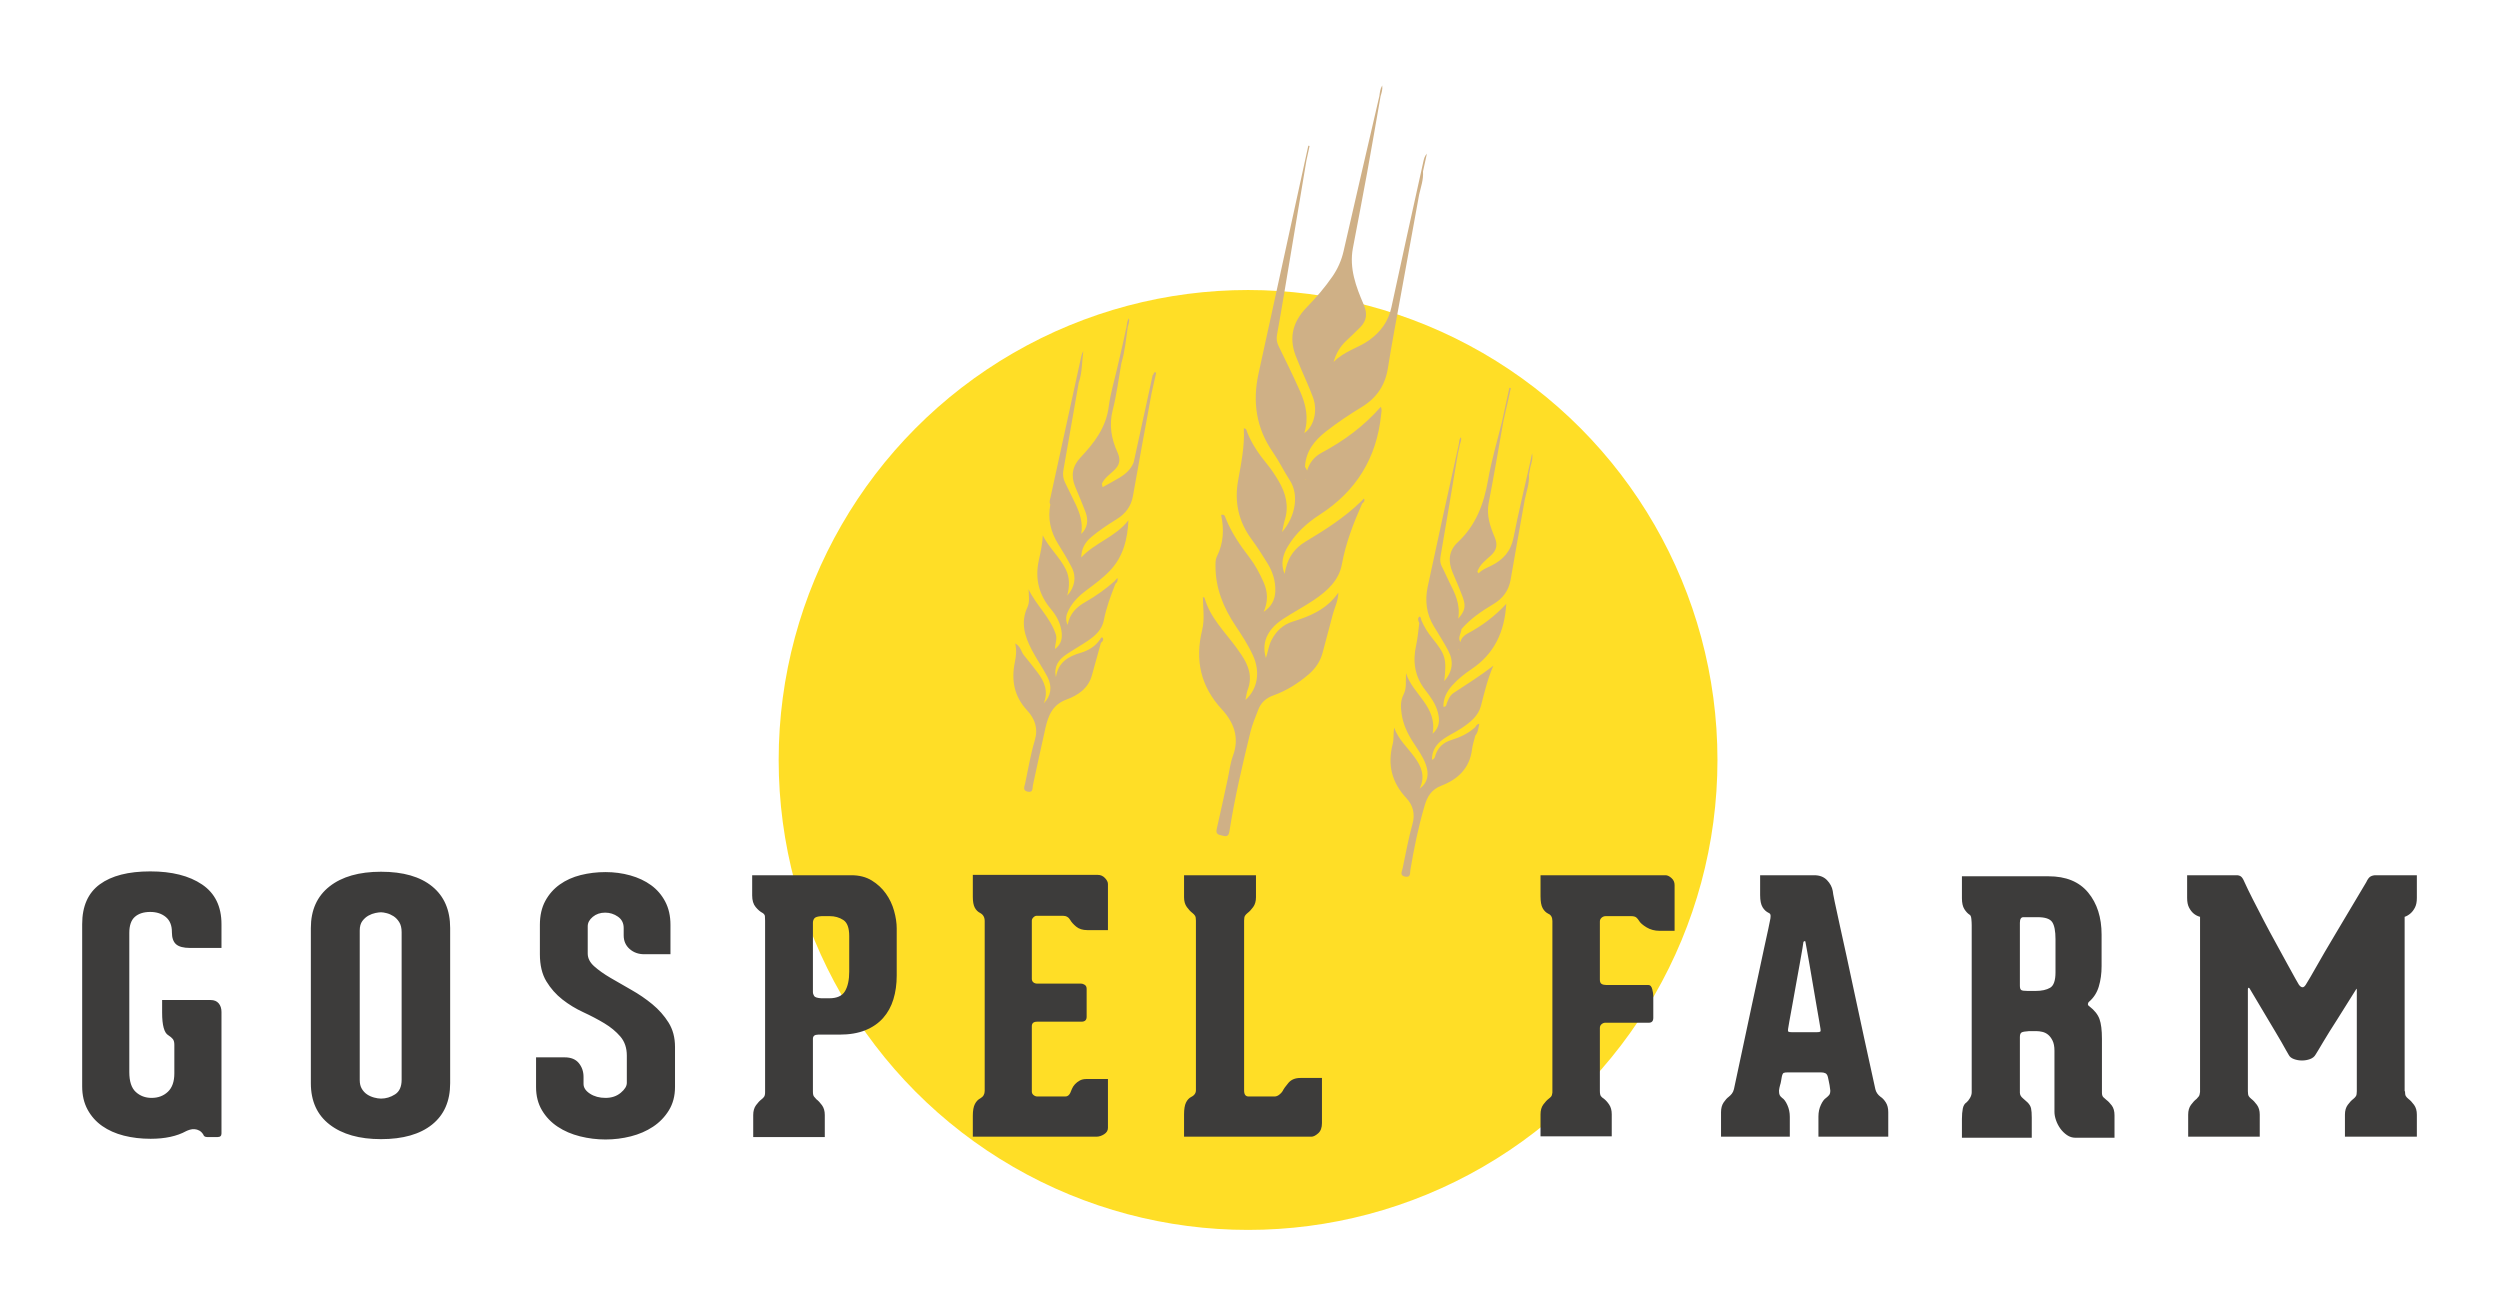 <?xml version="1.0" encoding="UTF-8"?>
<svg width="311px" height="163px" viewBox="0 0 311 163" version="1.1" xmlns="http://www.w3.org/2000/svg" xmlns:xlink="http://www.w3.org/1999/xlink">
    <!-- Generator: Sketch 45.1 (43504) - http://www.bohemiancoding.com/sketch -->
    <title>logo_color</title>
    <desc>Created with Sketch.</desc>
    <defs></defs>
    <g id="Page-1" stroke="none" stroke-width="1" fill="none" fill-rule="evenodd">
        <g id="logo_color">
            <g id="logo-copy" transform="translate(10, 10)">
                <ellipse id="Oval" fill="#FFDE26" cx="145.259" cy="84.539" rx="58.393" ry="58.461"></ellipse>
                <g id="Mills" transform="translate(148.261, 50.637) rotate(-2) translate(-148.261, -50.637) translate(115.261, 1.137)" fill="#CFB086">
                    <path d="M55.491,80.255 C56.578,79.582 57.638,78.817 58.009,77.553 C58.498,75.888 58.955,74.222 59.722,72.624 C58.081,73.802 56.368,74.804 54.67,75.831 C54.231,76.097 53.982,76.568 53.785,77.053 C53.707,77.246 53.715,77.56 53.333,77.505 C53.356,76.447 53.829,75.616 54.533,74.883 C55.27,74.117 56.119,73.497 57.011,72.941 C59.902,71.143 61.269,68.453 61.597,64.988 C60.085,66.511 58.452,67.637 56.644,68.513 C56.215,68.722 55.859,69.051 55.72,69.55 C55.382,68.959 55.87,68.472 55.92,67.93 L55.92,67.93 L55.92,67.93 C57.09,66.667 58.524,65.775 60.007,64.957 C61.197,64.3 61.965,63.354 62.249,61.978 C62.927,58.673 63.652,55.379 64.357,52.079 C64.609,51.073 65.013,50.098 64.977,49.031 L64.977,49.028 C65.051,48.706 65.125,48.383 65.199,48.059 C65.369,47.518 65.558,46.982 65.46,46.389 C65.321,46.934 65.183,47.477 65.044,48.022 C64.285,50.936 63.468,53.835 62.792,56.768 C62.397,58.481 61.379,59.516 59.877,60.188 C59.321,60.437 58.735,60.624 58.292,61.077 C58.242,61.004 58.19,60.932 58.14,60.86 L58.14,60.86 L58.14,60.86 C58.472,59.978 59.226,59.482 59.892,58.912 C60.632,58.281 60.81,57.611 60.444,56.652 C59.927,55.289 59.495,53.9 59.848,52.366 C60.615,49.037 61.298,45.688 62.016,42.345 C62.101,42.015 62.187,41.684 62.272,41.354 C62.361,41.023 62.449,40.691 62.536,40.36 L62.536,40.36 C62.64,39.964 62.745,39.567 62.849,39.169 C62.933,38.842 63.015,38.512 63.099,38.185 C63.041,38.17 62.982,38.158 62.921,38.143 C62.839,38.468 62.756,38.793 62.673,39.117 L62.673,39.117 L62.673,39.117 C62.571,39.514 62.469,39.91 62.366,40.308 L62.366,40.308 C62.282,40.64 62.198,40.972 62.114,41.304 L62.114,41.304 L62.114,41.304 C62.03,41.636 61.944,41.968 61.86,42.299 C61.184,44.703 60.378,47.08 59.867,49.519 C59.246,52.488 58.148,55.111 55.826,57.127 C54.649,58.15 54.526,59.45 55.064,60.865 C55.454,61.887 55.862,62.903 56.204,63.942 C56.585,65.101 56.438,65.699 55.556,66.62 C55.915,64.859 55.269,63.465 54.622,62.069 C54.321,61.417 54.073,60.74 53.76,60.096 C53.554,59.672 53.533,59.276 53.628,58.813 C54.507,54.593 55.362,50.366 56.225,46.143 C56.327,45.746 56.429,45.35 56.53,44.954 C56.623,44.676 56.771,44.409 56.677,44.084 C56.441,44.322 56.442,44.629 56.39,44.917 L56.39,44.917 L56.39,44.917 C56.289,45.313 56.188,45.71 56.087,46.106 L56.087,46.106 L56.087,46.106 C54.688,51.57 53.267,57.026 51.907,62.499 C51.483,64.2 51.605,65.892 52.496,67.467 C53.066,68.476 53.649,69.479 54.162,70.518 C54.855,71.917 54.625,73.186 53.554,74.326 C53.954,71.573 53.84,71.031 52.215,68.892 C51.692,68.204 51.284,67.471 50.972,66.672 C50.951,66.475 50.879,66.125 50.726,66.22 C50.47,66.379 50.581,66.731 50.697,67.004 L50.697,67.004 C50.54,67.914 50.446,68.839 50.215,69.729 C49.683,71.773 49.902,73.64 51.168,75.38 C51.786,76.229 52.385,77.123 52.62,78.183 C52.836,79.152 52.79,80.063 51.873,80.815 C52.611,77.462 49.553,75.822 48.83,73.166 C48.734,74.09 48.882,75.014 48.434,75.813 C48.001,76.588 48.021,77.385 48.106,78.201 C48.241,79.484 48.733,80.641 49.385,81.741 C49.94,82.68 50.572,83.58 50.903,84.639 C51.297,85.9 51.035,86.909 50.03,87.586 C50.811,86.061 50.337,84.849 49.526,83.648 C48.697,82.421 47.593,81.375 47.115,79.892 C46.978,80.603 47.051,81.308 46.864,81.937 C46.111,84.49 46.587,86.698 48.332,88.709 C49.11,89.604 49.381,90.691 48.978,91.96 C48.409,93.751 48.011,95.597 47.561,97.425 C47.467,97.805 47.114,98.311 47.861,98.47 C48.551,98.616 48.444,98.027 48.513,97.69 C49.054,95.004 49.697,92.349 50.561,89.746 C50.942,88.592 51.486,87.742 52.754,87.307 C54.805,86.6 56.341,85.276 56.708,82.923 C56.798,82.352 57.014,81.802 57.171,81.241 C57.544,80.832 57.579,80.315 57.729,79.777 C57.408,79.826 57.319,80.002 57.22,80.167 L57.22,80.167 C56.326,80.938 55.276,81.387 54.151,81.687 C53.211,81.937 52.529,82.489 52.161,83.421 C52.069,83.655 52.053,83.967 51.676,84.048 C51.716,83.079 52.113,82.358 52.852,81.775 C53.663,81.136 54.628,80.79 55.491,80.255 M55.445,70.528 C55.428,70.517 55.412,70.501 55.4,70.471 C55.405,70.433 55.407,70.393 55.412,70.354 C55.421,70.412 55.433,70.47 55.445,70.528 M55.51,70.535 C55.604,70.511 55.534,70.564 55.468,70.541 C55.468,70.535 55.469,70.531 55.47,70.527 C55.48,70.537 55.491,70.541 55.51,70.535" id="Fill-1"></path>
                    <path d="M12.947,60.515 L12.947,60.515 C11.807,61.437 10.589,62.247 9.297,62.922 C8.16,63.515 7.281,64.284 6.968,65.704 C6.653,64.948 6.867,64.386 7.171,63.841 C7.733,62.834 8.563,62.089 9.496,61.447 C10.53,60.735 11.566,60.025 12.469,59.14 C14.195,57.447 14.793,55.292 14.984,52.952 C13.34,54.969 10.728,55.583 8.957,57.376 C9.004,56.323 9.472,55.525 10.295,54.879 C11.315,54.079 12.416,53.413 13.533,52.77 C14.641,52.135 15.382,51.251 15.658,49.931 C16.543,45.713 17.486,41.508 18.406,37.299 L18.406,37.299 C18.49,36.973 18.574,36.648 18.658,36.323 L18.658,36.323 L18.658,36.323 C18.799,35.793 18.937,35.264 19.078,34.735 C18.716,34.499 18.806,34.979 18.625,35.028 C17.713,38.609 16.802,42.191 15.891,45.773 L15.891,45.773 L15.891,45.773 C15.506,46.663 14.795,47.223 13.982,47.667 C13.303,48.038 12.608,48.377 11.92,48.73 C11.893,48.588 11.868,48.446 11.841,48.304 L11.841,48.304 L11.841,48.304 C12.184,47.602 12.836,47.199 13.391,46.711 C14.118,46.074 14.325,45.445 13.919,44.469 C13.216,42.778 12.965,41.038 13.512,39.177 C14.069,37.282 14.378,35.311 14.796,33.374 C15.285,31.938 15.472,30.435 15.733,28.949 C15.835,28.6 15.996,28.262 15.923,27.855 C15.667,28.178 15.653,28.553 15.584,28.911 L15.584,28.911 C15.396,29.647 15.207,30.384 15.019,31.122 L15.019,31.122 C14.771,32.045 14.519,32.968 14.275,33.893 C13.847,35.511 13.299,37.11 13.027,38.755 C12.598,41.355 11.056,43.201 9.305,44.937 C8.233,45.998 7.998,47.19 8.52,48.581 C8.915,49.636 9.329,50.683 9.685,51.75 C10.056,52.86 9.827,53.774 9.055,54.454 C9.339,53.088 8.983,51.855 8.453,50.652 C8.069,49.778 7.687,48.902 7.288,48.035 C7.049,47.518 6.996,47.006 7.117,46.443 C7.889,42.835 8.643,39.225 9.405,35.615 C9.904,34.366 9.878,33.02 10.112,31.718 C9.984,31.922 9.895,32.136 9.838,32.358 C8.355,38.16 6.874,43.962 5.397,49.766 C5.322,50.057 5.182,50.352 5.34,50.663 L5.34,50.663 C4.942,52.419 5.252,54.051 6.142,55.599 C6.705,56.575 7.258,57.559 7.735,58.579 C8.296,59.778 8.031,61.053 7.049,62.057 C7.394,60.887 7.453,59.819 6.974,58.766 C6.267,57.214 4.99,56.039 4.262,54.459 C4.201,55.572 3.906,56.589 3.654,57.608 C3.096,59.866 3.54,61.856 4.97,63.677 C5.603,64.48 6.072,65.411 6.183,66.465 C6.271,67.305 6.134,68.069 5.296,68.645 C5.315,67.969 5.633,67.444 5.464,66.848 C4.846,64.677 3.151,63.139 2.266,61.099 C2.272,61.887 2.377,62.687 2.05,63.33 C1.101,65.201 1.59,66.933 2.398,68.638 C2.953,69.809 3.672,70.899 4.229,72.068 C4.819,73.307 4.606,74.456 3.653,75.366 C4.335,73.865 3.824,72.603 2.974,71.415 C2.458,70.694 1.941,69.975 1.4,69.274 C1.066,68.839 1.063,68.182 0.372,67.774 C0.54,68.659 0.423,69.386 0.247,70.105 C-0.294,72.338 0.012,74.354 1.56,76.149 C2.483,77.222 2.891,78.431 2.38,79.938 C1.799,81.65 1.445,83.441 1.009,85.202 C0.909,85.599 0.604,86.109 1.309,86.271 C1.982,86.422 1.871,85.825 1.959,85.483 C2.57,83.131 3.137,80.767 3.765,78.421 C4.178,76.879 4.743,75.552 6.528,74.967 C7.903,74.516 9.262,73.71 9.766,72.089 C10.183,70.751 10.61,69.417 11.032,68.08 C11.263,67.921 11.425,67.681 11.259,67.442 C11.175,67.319 10.993,67.512 10.924,67.669 L10.924,67.669 L10.924,67.669 C10.309,68.504 9.434,68.983 8.485,69.223 C6.897,69.623 5.629,70.312 5.291,72.14 C5.049,70.82 5.685,69.995 6.655,69.384 C7.571,68.808 8.54,68.316 9.455,67.738 C10.387,67.151 11.234,66.415 11.491,65.292 C11.849,63.715 12.466,62.247 13.101,60.779 C13.32,60.638 13.421,60.441 13.37,60.079 C13.205,60.251 13.076,60.383 12.947,60.515" id="Fill-4"></path>
                    <path d="M43.956,51.651 L43.956,51.651 L43.956,51.651 C41.824,53.589 39.357,55.021 36.864,56.406 C35.57,57.127 34.747,58.182 34.345,59.599 C34.279,59.831 34.224,60.066 34.164,60.299 C33.688,59.013 34.035,57.903 34.704,56.876 C35.748,55.268 37.181,54.055 38.792,53.094 C43.414,50.339 46.115,46.312 46.857,40.935 C46.899,40.623 47.015,40.312 46.848,39.953 C44.647,42.299 42.104,44.021 39.316,45.392 C38.384,45.851 37.753,46.566 37.414,47.552 C37.332,47.391 37.25,47.227 37.168,47.066 L37.168,47.066 C37.342,45.13 38.461,43.843 39.951,42.758 C41.411,41.698 42.939,40.762 44.503,39.879 C46.348,38.839 47.49,37.31 47.904,35.17 C48.487,32.152 49.176,29.153 49.827,26.149 C50.727,22.009 51.637,17.871 52.541,13.731 L52.541,13.731 L52.541,13.731 C52.79,12.792 53.161,11.878 53.119,10.878 L53.119,10.876 C53.307,10.141 53.495,9.406 53.683,8.671 C53.378,8.976 53.286,9.338 53.193,9.698 C51.661,15.664 50.104,21.626 48.609,27.602 C48.166,29.379 47.158,30.636 45.688,31.62 C44.31,32.541 42.616,32.822 41.174,34.171 C41.576,32.993 42.089,32.267 42.77,31.654 C43.401,31.085 44.052,30.537 44.663,29.948 C45.489,29.153 45.608,28.288 45.169,27.162 C44.287,24.904 43.512,22.588 44.075,20.085 C44.774,16.98 45.493,13.88 46.171,10.771 C46.858,7.631 47.507,4.48 48.172,1.335 C48.311,0.917 48.469,0.502 48.427,-0 C48.149,0.42 48.103,0.864 48.026,1.298 L48.026,1.298 C46.314,7.675 44.59,14.048 42.902,20.43 C42.598,21.579 42.1,22.6 41.402,23.539 C40.404,24.883 39.271,26.113 38.07,27.261 C36.145,29.104 35.653,31.204 36.654,33.677 C36.807,34.056 36.934,34.448 37.08,34.831 C37.541,36.045 38.054,37.241 38.46,38.473 C39.019,40.181 38.457,42.097 37.223,42.89 C37.878,41.088 37.555,39.351 36.887,37.677 C36.114,35.742 35.249,33.845 34.404,31.94 C34.199,31.481 34.153,31.041 34.26,30.548 C34.625,28.878 34.97,27.203 35.312,25.527 C36.432,20.032 37.548,14.536 38.666,9.041 C38.821,8.431 38.977,7.821 39.132,7.21 C39.079,7.196 39.026,7.182 38.973,7.169 C38.816,7.782 38.659,8.397 38.502,9.01 L38.502,9.01 L38.502,9.01 C36.267,17.767 34.032,26.525 31.796,35.281 C30.906,38.768 31.262,42.052 33.239,45.123 C33.976,46.267 34.523,47.534 35.227,48.703 C36.334,50.544 35.765,53.223 34.038,55.091 C34.184,54.522 34.267,54.058 34.421,53.619 C35.019,51.906 34.673,50.304 33.853,48.777 C33.434,47.998 32.966,47.234 32.43,46.533 C31.491,45.306 30.672,44.02 30.142,42.556 C30.071,42.357 30.096,42.06 29.727,42.028 C29.772,44.239 29.249,46.362 28.792,48.489 C28.22,51.151 28.663,53.572 30.187,55.819 C30.875,56.835 31.513,57.889 32.113,58.961 C32.706,60.019 33.019,61.175 32.938,62.406 C32.866,63.505 32.361,64.346 31.397,64.928 C32.011,63.686 32.015,62.467 31.509,61.223 C31.056,60.11 30.539,59.035 29.838,58.06 C28.74,56.531 27.744,54.947 27.096,53.161 C27.012,52.928 26.982,52.589 26.534,52.694 C26.845,54.488 26.716,56.218 25.824,57.844 C25.63,58.199 25.625,58.629 25.61,59.047 C25.513,61.789 26.412,64.219 27.818,66.505 C28.569,67.725 29.318,68.95 29.873,70.281 C30.734,72.342 30.351,74.482 28.749,75.803 C28.882,75.281 28.934,74.883 29.084,74.529 C29.755,72.929 29.286,71.517 28.436,70.158 C28.237,69.84 28.034,69.525 27.822,69.214 C26.445,67.197 24.703,65.404 24.104,62.916 C24.097,62.883 24.003,62.872 23.905,62.834 C23.88,64.212 24.045,65.595 23.674,66.918 C22.632,70.625 23.227,73.907 25.778,76.872 C27.184,78.507 27.884,80.427 26.967,82.666 C26.581,83.605 26.437,84.647 26.182,85.642 C25.666,87.666 25.168,89.694 24.623,91.71 C24.417,92.474 24.95,92.455 25.386,92.596 C25.899,92.758 26.092,92.58 26.196,92.041 C26.991,87.901 28.105,83.84 29.239,79.787 C29.496,78.871 29.919,78.003 30.281,77.119 C30.654,76.208 31.314,75.658 32.258,75.356 C33.917,74.824 35.415,73.953 36.773,72.853 C37.607,72.177 38.227,71.33 38.546,70.283 C39.036,68.68 39.525,67.078 40.006,65.472 C40.243,64.68 40.698,63.952 40.771,62.862 C39.215,64.944 37.117,65.673 34.949,66.274 C33.738,66.608 32.886,67.365 32.262,68.459 C31.869,69.149 31.763,69.925 31.477,70.679 C30.891,68.426 32.152,66.891 33.773,65.905 C35.077,65.111 36.462,64.451 37.753,63.64 C39.388,62.611 40.89,61.359 41.329,59.361 C41.907,56.724 42.947,54.292 44.115,51.895 C44.335,51.742 44.496,51.566 44.357,51.27 C44.224,51.397 44.09,51.524 43.956,51.651 M37.16,48.638 C37.251,48.6 37.177,48.681 37.128,48.675 C37.136,48.644 37.143,48.612 37.152,48.581 C37.154,48.6 37.157,48.618 37.16,48.638" id="Fill-7"></path>
                </g>
                <path d="M17.552,131.013 C17.552,131.303 17.392,131.448 17.074,131.448 L15.771,131.448 C15.51,131.448 15.351,131.347 15.293,131.144 C15.148,130.912 14.982,130.745 14.794,130.644 C14.605,130.542 14.41,130.484 14.207,130.47 C14.005,130.455 13.809,130.477 13.621,130.535 C13.433,130.593 13.281,130.651 13.165,130.709 C12.007,131.347 10.53,131.665 8.735,131.665 C7.548,131.665 6.44,131.535 5.412,131.274 C4.384,131.013 3.487,130.615 2.719,130.078 C1.952,129.542 1.344,128.861 0.895,128.035 C0.446,127.208 0.222,126.245 0.222,125.143 L0.222,104.967 C0.222,102.735 0.953,101.082 2.415,100.01 C3.878,98.937 5.97,98.401 8.691,98.401 C11.384,98.401 13.534,98.944 15.141,100.031 C16.748,101.118 17.552,102.764 17.552,104.967 L17.552,107.924 L13.643,107.924 C12.832,107.924 12.253,107.771 11.905,107.467 C11.558,107.163 11.384,106.663 11.384,105.967 L11.384,105.923 C11.384,105.112 11.131,104.496 10.624,104.075 C10.117,103.655 9.473,103.445 8.691,103.445 C7.881,103.445 7.244,103.648 6.78,104.054 C6.317,104.459 6.085,105.126 6.085,106.054 L6.085,123.36 C6.085,124.52 6.353,125.346 6.889,125.839 C7.425,126.331 8.083,126.578 8.865,126.578 C9.676,126.578 10.349,126.324 10.885,125.817 C11.42,125.31 11.688,124.549 11.688,123.534 L11.688,119.968 C11.688,119.65 11.623,119.41 11.493,119.251 C11.363,119.092 11.182,118.939 10.95,118.794 C10.429,118.504 10.168,117.562 10.168,115.968 L10.168,114.403 L16.205,114.403 C16.64,114.403 16.973,114.54 17.204,114.816 C17.436,115.091 17.552,115.446 17.552,115.881 L17.552,131.013 Z M37.4,131.709 C34.708,131.709 32.579,131.107 31.016,129.904 C29.452,128.701 28.67,126.984 28.67,124.752 L28.67,105.445 C28.67,103.213 29.445,101.488 30.994,100.271 C32.543,99.053 34.679,98.444 37.4,98.444 C40.151,98.444 42.272,99.053 43.763,100.271 C45.255,101.488 46,103.213 46,105.445 L46,124.752 C46,126.984 45.247,128.701 43.742,129.904 C42.236,131.107 40.122,131.709 37.4,131.709 Z M39.963,105.967 C39.963,105.445 39.862,105.025 39.659,104.706 C39.456,104.387 39.217,104.141 38.942,103.967 C38.667,103.793 38.385,103.669 38.095,103.597 C37.806,103.525 37.574,103.488 37.4,103.488 C37.227,103.488 36.995,103.517 36.706,103.575 C36.416,103.633 36.126,103.742 35.837,103.901 C35.547,104.061 35.294,104.286 35.077,104.575 C34.86,104.865 34.751,105.257 34.751,105.749 L34.751,124.36 C34.751,124.795 34.838,125.157 35.012,125.447 C35.185,125.737 35.403,125.969 35.663,126.143 C35.924,126.317 36.213,126.447 36.532,126.534 C36.85,126.621 37.14,126.665 37.4,126.665 C38.009,126.665 38.588,126.491 39.138,126.143 C39.688,125.795 39.963,125.186 39.963,124.317 L39.963,105.967 Z M63.113,108.619 C63.113,109.199 63.381,109.728 63.916,110.206 C64.452,110.685 65.125,111.163 65.936,111.641 C66.747,112.12 67.615,112.62 68.542,113.142 C69.468,113.663 70.337,114.258 71.148,114.924 C71.959,115.591 72.632,116.352 73.167,117.207 C73.703,118.062 73.971,119.07 73.971,120.229 L73.971,125.23 C73.971,126.331 73.718,127.295 73.211,128.122 C72.704,128.948 72.045,129.629 71.235,130.165 C70.424,130.702 69.505,131.1 68.477,131.361 C67.449,131.622 66.399,131.752 65.328,131.752 C64.256,131.752 63.2,131.622 62.157,131.361 C61.115,131.1 60.188,130.702 59.378,130.165 C58.567,129.629 57.915,128.948 57.423,128.122 C56.931,127.295 56.685,126.331 56.685,125.23 L56.685,121.534 L60.246,121.534 C61.028,121.534 61.614,121.773 62.005,122.251 C62.396,122.73 62.592,123.302 62.592,123.969 L62.592,124.839 C62.592,125.302 62.859,125.708 63.395,126.056 C63.931,126.404 64.575,126.578 65.328,126.578 C66.081,126.578 66.71,126.368 67.217,125.947 C67.724,125.527 67.977,125.114 67.977,124.708 L67.977,121.316 C67.977,120.36 67.709,119.57 67.174,118.947 C66.638,118.323 65.972,117.773 65.176,117.294 C64.38,116.816 63.511,116.359 62.57,115.924 C61.629,115.49 60.76,114.961 59.964,114.337 C59.168,113.714 58.502,112.96 57.966,112.076 C57.43,111.192 57.162,110.069 57.162,108.706 L57.162,105.054 C57.162,103.894 57.387,102.901 57.836,102.075 C58.284,101.249 58.885,100.568 59.638,100.031 C60.391,99.495 61.26,99.104 62.244,98.857 C63.229,98.611 64.256,98.488 65.328,98.488 C66.399,98.488 67.427,98.625 68.412,98.901 C69.396,99.176 70.257,99.582 70.996,100.118 C71.734,100.655 72.32,101.336 72.755,102.162 C73.189,102.988 73.406,103.952 73.406,105.054 L73.406,108.706 L70.149,108.706 C69.425,108.706 68.817,108.489 68.325,108.054 C67.832,107.619 67.586,107.054 67.586,106.358 L67.586,105.445 C67.586,104.836 67.347,104.365 66.87,104.032 C66.392,103.698 65.863,103.532 65.284,103.532 C64.676,103.532 64.162,103.706 63.743,104.054 C63.323,104.401 63.113,104.793 63.113,105.228 L63.113,108.619 Z M95.905,98.879 C96.889,98.879 97.736,99.097 98.445,99.531 C99.155,99.966 99.741,100.51 100.204,101.162 C100.668,101.814 101.008,102.532 101.225,103.314 C101.442,104.097 101.551,104.822 101.551,105.489 L101.551,111.359 C101.551,112.431 101.413,113.417 101.138,114.316 C100.863,115.214 100.436,115.99 99.857,116.642 C99.278,117.294 98.539,117.802 97.642,118.164 C96.744,118.526 95.673,118.707 94.428,118.707 L91.778,118.707 C91.344,118.707 91.127,118.881 91.127,119.229 L91.127,125.795 C91.127,126.085 91.17,126.288 91.257,126.404 C91.344,126.52 91.445,126.636 91.561,126.752 C91.793,126.926 92.025,127.172 92.256,127.491 C92.488,127.81 92.604,128.216 92.604,128.709 L92.604,131.448 L83.7,131.448 L83.7,128.709 C83.7,128.216 83.816,127.81 84.047,127.491 C84.279,127.172 84.511,126.926 84.742,126.752 C84.858,126.665 84.959,126.563 85.046,126.447 C85.133,126.331 85.177,126.143 85.177,125.882 L85.177,104.532 C85.177,104.3 85.169,104.112 85.155,103.967 C85.14,103.822 85.046,103.691 84.873,103.575 C84.583,103.43 84.293,103.184 84.004,102.836 C83.714,102.488 83.57,102.01 83.57,101.401 L83.57,98.879 L95.905,98.879 Z M95.644,106.445 C95.644,105.431 95.398,104.764 94.906,104.445 C94.413,104.126 93.849,103.967 93.212,103.967 L92.213,103.967 C91.72,103.996 91.416,104.09 91.301,104.249 C91.185,104.409 91.127,104.59 91.127,104.793 L91.127,113.402 C91.127,113.576 91.178,113.743 91.279,113.903 C91.38,114.062 91.677,114.156 92.169,114.185 L93.168,114.185 C94.124,114.185 94.775,113.888 95.123,113.294 C95.47,112.699 95.644,111.895 95.644,110.88 L95.644,106.445 Z M118.967,103.923 C118.823,103.923 118.685,103.988 118.555,104.119 C118.424,104.249 118.359,104.387 118.359,104.532 L118.359,111.75 C118.359,111.953 118.424,112.105 118.555,112.207 C118.685,112.308 118.837,112.359 119.011,112.359 L124.483,112.359 C124.628,112.359 124.78,112.41 124.939,112.511 C125.099,112.613 125.178,112.779 125.178,113.011 L125.178,116.49 C125.178,116.896 124.961,117.099 124.527,117.099 L119.011,117.099 C118.576,117.099 118.359,117.287 118.359,117.664 L118.359,125.795 C118.359,125.969 118.432,126.114 118.576,126.23 C118.721,126.346 118.88,126.404 119.054,126.404 L122.529,126.404 C122.789,126.404 122.992,126.259 123.137,125.969 C123.195,125.824 123.267,125.65 123.354,125.447 C123.441,125.244 123.564,125.056 123.723,124.882 C123.883,124.708 124.078,124.556 124.31,124.425 C124.541,124.295 124.816,124.23 125.135,124.23 L127.828,124.23 L127.828,130.317 C127.828,130.636 127.668,130.897 127.35,131.1 C127.031,131.303 126.713,131.404 126.394,131.404 L111.019,131.404 L111.019,128.796 C111.019,128.158 111.106,127.672 111.28,127.339 C111.453,127.005 111.685,126.766 111.975,126.621 C112.322,126.418 112.496,126.114 112.496,125.708 L112.496,104.575 C112.496,104.112 112.308,103.778 111.931,103.575 C111.642,103.43 111.417,103.206 111.258,102.901 C111.099,102.597 111.019,102.155 111.019,101.575 L111.019,98.836 L126.568,98.836 C126.916,98.836 127.212,98.966 127.458,99.227 C127.705,99.488 127.828,99.734 127.828,99.966 L127.828,105.706 L125.265,105.706 C124.686,105.706 124.223,105.561 123.875,105.271 C123.528,104.981 123.282,104.706 123.137,104.445 C122.934,104.097 122.63,103.923 122.225,103.923 L118.967,103.923 Z M154.452,124.099 L154.452,129.709 C154.452,130.288 154.293,130.716 153.974,130.991 C153.656,131.267 153.381,131.404 153.149,131.404 L137.296,131.404 L137.296,128.622 C137.296,127.984 137.376,127.498 137.535,127.165 C137.694,126.832 137.919,126.592 138.208,126.447 C138.353,126.389 138.483,126.288 138.599,126.143 C138.715,125.998 138.773,125.824 138.773,125.621 L138.773,104.532 C138.773,104.242 138.737,104.039 138.664,103.923 C138.592,103.807 138.483,103.691 138.338,103.575 C138.107,103.401 137.875,103.155 137.643,102.836 C137.412,102.517 137.296,102.111 137.296,101.619 L137.296,98.879 L146.243,98.879 L146.243,101.619 C146.243,102.111 146.127,102.517 145.896,102.836 C145.664,103.155 145.432,103.401 145.201,103.575 C145.056,103.691 144.947,103.807 144.875,103.923 C144.803,104.039 144.766,104.242 144.766,104.532 L144.766,125.665 C144.766,126.158 144.955,126.404 145.331,126.404 L148.545,126.404 C148.748,126.404 148.943,126.331 149.131,126.187 C149.32,126.042 149.457,125.897 149.544,125.752 C149.689,125.462 149.935,125.114 150.282,124.708 C150.63,124.302 151.122,124.099 151.759,124.099 L154.452,124.099 Z M197.19,98.879 C197.422,98.879 197.668,98.995 197.928,99.227 C198.189,99.459 198.319,99.749 198.319,100.097 L198.319,105.793 L196.452,105.793 C195.843,105.793 195.301,105.648 194.823,105.358 C194.345,105.068 194.034,104.793 193.889,104.532 C193.802,104.387 193.694,104.257 193.563,104.141 C193.433,104.025 193.209,103.967 192.89,103.967 L189.763,103.967 C189.56,103.967 189.386,104.032 189.242,104.162 C189.097,104.293 189.025,104.445 189.025,104.619 L189.025,111.881 C189.025,112.141 189.097,112.315 189.242,112.402 C189.386,112.489 189.575,112.533 189.806,112.533 L195.062,112.533 C195.293,112.533 195.453,112.707 195.539,113.055 C195.626,113.402 195.67,113.678 195.67,113.881 L195.67,116.62 C195.67,117.026 195.482,117.229 195.105,117.229 L189.676,117.229 C189.531,117.229 189.386,117.287 189.242,117.403 C189.097,117.519 189.025,117.678 189.025,117.881 L189.025,125.708 C189.025,126.027 189.068,126.244 189.155,126.36 C189.242,126.476 189.358,126.578 189.502,126.665 C189.734,126.839 189.958,127.085 190.175,127.404 C190.393,127.723 190.501,128.129 190.501,128.622 L190.501,131.361 L181.641,131.361 L181.641,128.622 C181.641,128.129 181.757,127.723 181.988,127.404 C182.22,127.085 182.452,126.839 182.683,126.665 C182.799,126.578 182.893,126.491 182.966,126.404 C183.038,126.317 183.089,126.158 183.118,125.926 L183.118,104.575 C183.118,104.112 182.944,103.807 182.596,103.662 C182.307,103.517 182.075,103.285 181.902,102.967 C181.728,102.648 181.641,102.155 181.641,101.488 L181.641,98.879 L197.19,98.879 Z M223.945,126.447 C224.176,126.592 224.393,126.824 224.596,127.143 C224.799,127.462 224.9,127.868 224.9,128.361 L224.9,131.404 L216.213,131.404 L216.213,128.882 C216.213,128.361 216.315,127.882 216.518,127.448 C216.72,127.013 216.937,126.723 217.169,126.578 C217.314,126.462 217.437,126.346 217.538,126.23 C217.64,126.114 217.69,125.926 217.69,125.665 C217.661,125.433 217.632,125.215 217.603,125.012 C217.574,124.839 217.538,124.657 217.495,124.469 C217.451,124.281 217.415,124.114 217.386,123.969 C217.328,123.737 217.227,123.585 217.082,123.512 C216.937,123.44 216.749,123.404 216.518,123.404 L212.435,123.404 C212.174,123.404 211.993,123.425 211.892,123.469 C211.791,123.512 211.711,123.679 211.653,123.969 C211.624,124.114 211.595,124.281 211.566,124.469 C211.537,124.657 211.494,124.839 211.436,125.012 C211.378,125.215 211.335,125.433 211.306,125.665 C211.306,125.926 211.335,126.114 211.392,126.23 C211.45,126.346 211.552,126.462 211.696,126.578 C211.928,126.723 212.145,127.02 212.348,127.469 C212.551,127.919 212.652,128.404 212.652,128.926 L212.652,131.404 L204.096,131.404 L204.096,128.361 C204.096,127.868 204.204,127.462 204.421,127.143 C204.639,126.824 204.849,126.592 205.051,126.447 C205.196,126.331 205.326,126.201 205.442,126.056 C205.558,125.911 205.645,125.723 205.703,125.491 C206.513,121.635 207.252,118.171 207.918,115.098 C208.207,113.794 208.482,112.518 208.743,111.272 C209.004,110.025 209.243,108.909 209.46,107.924 C209.677,106.938 209.851,106.141 209.981,105.532 C210.111,104.923 210.176,104.604 210.176,104.575 C210.234,104.343 210.263,104.133 210.263,103.945 C210.263,103.756 210.191,103.633 210.046,103.575 C209.728,103.43 209.467,103.191 209.264,102.858 C209.062,102.524 208.96,102.024 208.96,101.358 L208.96,98.879 L215.692,98.879 C216.358,98.879 216.887,99.082 217.278,99.488 C217.668,99.894 217.907,100.343 217.994,100.836 C217.994,100.952 218.074,101.394 218.233,102.162 C218.392,102.93 218.602,103.901 218.863,105.075 C219.123,106.249 219.413,107.568 219.732,109.032 C220.05,110.496 220.369,111.982 220.687,113.489 C221.44,117.026 222.309,121.026 223.293,125.491 C223.38,125.868 223.597,126.187 223.945,126.447 Z M216.04,118.403 C216.242,118.403 216.373,118.381 216.431,118.338 C216.489,118.294 216.503,118.186 216.474,118.012 C216.474,117.954 216.423,117.649 216.322,117.099 C216.221,116.548 216.105,115.881 215.975,115.098 C215.844,114.316 215.7,113.468 215.54,112.555 C215.381,111.641 215.236,110.793 215.106,110.011 C214.976,109.228 214.86,108.576 214.758,108.054 C214.657,107.532 214.606,107.257 214.606,107.228 C214.606,107.112 214.57,107.061 214.498,107.076 C214.425,107.09 214.375,107.126 214.346,107.184 C214.346,107.213 214.302,107.496 214.216,108.032 C214.129,108.569 214.013,109.228 213.868,110.011 C213.723,110.793 213.571,111.634 213.412,112.533 C213.253,113.431 213.101,114.279 212.956,115.077 C212.811,115.874 212.688,116.548 212.587,117.099 C212.485,117.649 212.435,117.954 212.435,118.012 C212.406,118.186 212.42,118.294 212.478,118.338 C212.536,118.381 212.666,118.403 212.869,118.403 L216.04,118.403 Z M252.046,126.839 C252.248,126.984 252.465,127.208 252.697,127.513 C252.929,127.817 253.045,128.23 253.045,128.752 L253.045,131.535 L248.18,131.535 C247.804,131.535 247.456,131.426 247.138,131.209 C246.819,130.991 246.544,130.723 246.312,130.404 C246.081,130.086 245.9,129.738 245.77,129.361 C245.639,128.984 245.574,128.636 245.574,128.317 L245.574,120.708 C245.574,120.186 245.494,119.766 245.335,119.447 C245.176,119.128 244.988,118.881 244.771,118.707 C244.553,118.533 244.315,118.418 244.054,118.36 C243.793,118.302 243.562,118.273 243.359,118.273 L242.403,118.273 C241.911,118.302 241.6,118.36 241.47,118.447 C241.339,118.533 241.274,118.722 241.274,119.012 L241.274,125.926 C241.274,126.187 241.397,126.418 241.643,126.621 C241.89,126.824 242.085,126.998 242.23,127.143 C242.461,127.375 242.606,127.621 242.664,127.882 C242.722,128.143 242.751,128.535 242.751,129.056 L242.751,131.535 L234.064,131.535 L234.064,129.187 C234.064,128.694 234.101,128.266 234.173,127.904 C234.245,127.542 234.397,127.288 234.629,127.143 C234.774,127.027 234.919,126.846 235.063,126.6 C235.208,126.353 235.28,126.114 235.28,125.882 L235.28,105.097 C235.28,104.865 235.266,104.604 235.237,104.314 C235.208,104.025 235.136,103.851 235.02,103.793 C234.788,103.648 234.571,103.416 234.368,103.097 C234.166,102.778 234.064,102.329 234.064,101.749 L234.064,99.01 L244.836,99.01 C247.007,99.01 248.651,99.684 249.765,101.032 C250.88,102.38 251.438,104.126 251.438,106.271 L251.438,110.185 C251.438,111.112 251.322,111.96 251.09,112.728 C250.858,113.497 250.453,114.127 249.874,114.62 C249.816,114.649 249.773,114.729 249.744,114.859 C249.715,114.99 249.773,115.098 249.917,115.185 C250.554,115.678 250.974,116.207 251.177,116.772 C251.38,117.338 251.481,118.157 251.481,119.229 L251.481,125.926 C251.481,126.187 251.539,126.375 251.655,126.491 C251.77,126.607 251.901,126.723 252.046,126.839 Z M245.704,106.837 C245.704,105.822 245.567,105.112 245.292,104.706 C245.017,104.3 244.416,104.097 243.489,104.097 L241.709,104.097 C241.419,104.097 241.274,104.329 241.274,104.793 L241.274,112.62 C241.274,112.91 241.332,113.091 241.448,113.163 C241.564,113.236 241.824,113.272 242.23,113.272 L243.229,113.272 C243.982,113.272 244.582,113.142 245.031,112.881 C245.48,112.62 245.704,111.982 245.704,110.967 L245.704,106.837 Z M290.657,101.706 C290.657,102.198 290.578,102.597 290.418,102.901 C290.259,103.206 290.078,103.445 289.876,103.619 C289.644,103.822 289.398,103.967 289.137,104.054 L289.137,125.752 L289.181,125.752 C289.181,126.042 289.217,126.244 289.289,126.36 C289.362,126.476 289.47,126.592 289.615,126.708 C289.847,126.882 290.078,127.129 290.31,127.448 C290.542,127.766 290.657,128.172 290.657,128.665 L290.657,131.404 L281.71,131.404 L281.71,128.665 C281.71,128.172 281.826,127.766 282.058,127.448 C282.289,127.129 282.521,126.882 282.753,126.708 C282.897,126.592 283.006,126.476 283.078,126.36 C283.151,126.244 283.187,126.042 283.187,125.752 L283.187,113.142 C283.187,113.084 283.18,113.04 283.165,113.011 C283.151,112.982 283.115,113.026 283.057,113.142 C282.188,114.504 281.406,115.751 280.711,116.881 C280.393,117.374 280.089,117.852 279.799,118.316 C279.51,118.78 279.249,119.207 279.017,119.599 C278.786,119.99 278.583,120.331 278.409,120.621 C278.236,120.911 278.12,121.099 278.062,121.186 C277.917,121.447 277.685,121.635 277.367,121.751 C277.048,121.867 276.715,121.925 276.368,121.925 C276.02,121.925 275.688,121.867 275.369,121.751 C275.05,121.635 274.833,121.461 274.718,121.229 C274.66,121.142 274.551,120.954 274.392,120.664 C274.233,120.374 274.037,120.026 273.805,119.621 C273.574,119.215 273.313,118.773 273.024,118.294 C272.734,117.816 272.445,117.33 272.155,116.838 C271.46,115.678 270.693,114.388 269.853,112.968 C269.824,112.91 269.781,112.881 269.723,112.881 C269.665,112.881 269.636,112.939 269.636,113.055 L269.636,125.752 C269.636,126.042 269.672,126.244 269.744,126.36 C269.817,126.476 269.925,126.592 270.07,126.708 C270.302,126.882 270.533,127.129 270.765,127.448 C270.997,127.766 271.113,128.172 271.113,128.665 L271.113,131.404 L262.209,131.404 L262.209,128.665 C262.209,128.172 262.325,127.766 262.556,127.448 C262.788,127.129 263.02,126.882 263.251,126.708 C263.367,126.592 263.461,126.484 263.534,126.382 C263.606,126.281 263.657,126.1 263.686,125.839 L263.686,104.054 C263.367,103.967 263.092,103.822 262.86,103.619 C262.658,103.445 262.477,103.206 262.317,102.901 C262.158,102.597 262.079,102.198 262.079,101.706 L262.079,98.879 L268.246,98.879 C268.449,98.879 268.622,98.93 268.767,99.031 C268.912,99.133 269.057,99.357 269.202,99.705 C269.462,100.285 269.81,101.003 270.244,101.858 C270.678,102.713 271.142,103.612 271.634,104.554 C272.126,105.496 272.633,106.438 273.154,107.38 C273.675,108.322 274.138,109.17 274.544,109.924 C274.949,110.678 275.289,111.294 275.564,111.772 L275.977,112.489 C276.122,112.692 276.267,112.801 276.411,112.815 C276.556,112.83 276.701,112.721 276.846,112.489 C277.222,111.881 277.613,111.214 278.018,110.489 C278.366,109.88 278.757,109.199 279.191,108.445 C279.625,107.692 280.089,106.909 280.581,106.097 C281.681,104.242 282.941,102.126 284.36,99.749 C284.533,99.372 284.714,99.133 284.903,99.031 C285.091,98.93 285.301,98.879 285.532,98.879 L290.657,98.879 L290.657,101.706 Z" id="GOSPEL-FARM" fill="#3D3C3B"></path>
            </g>
        </g>
    </g>
</svg>